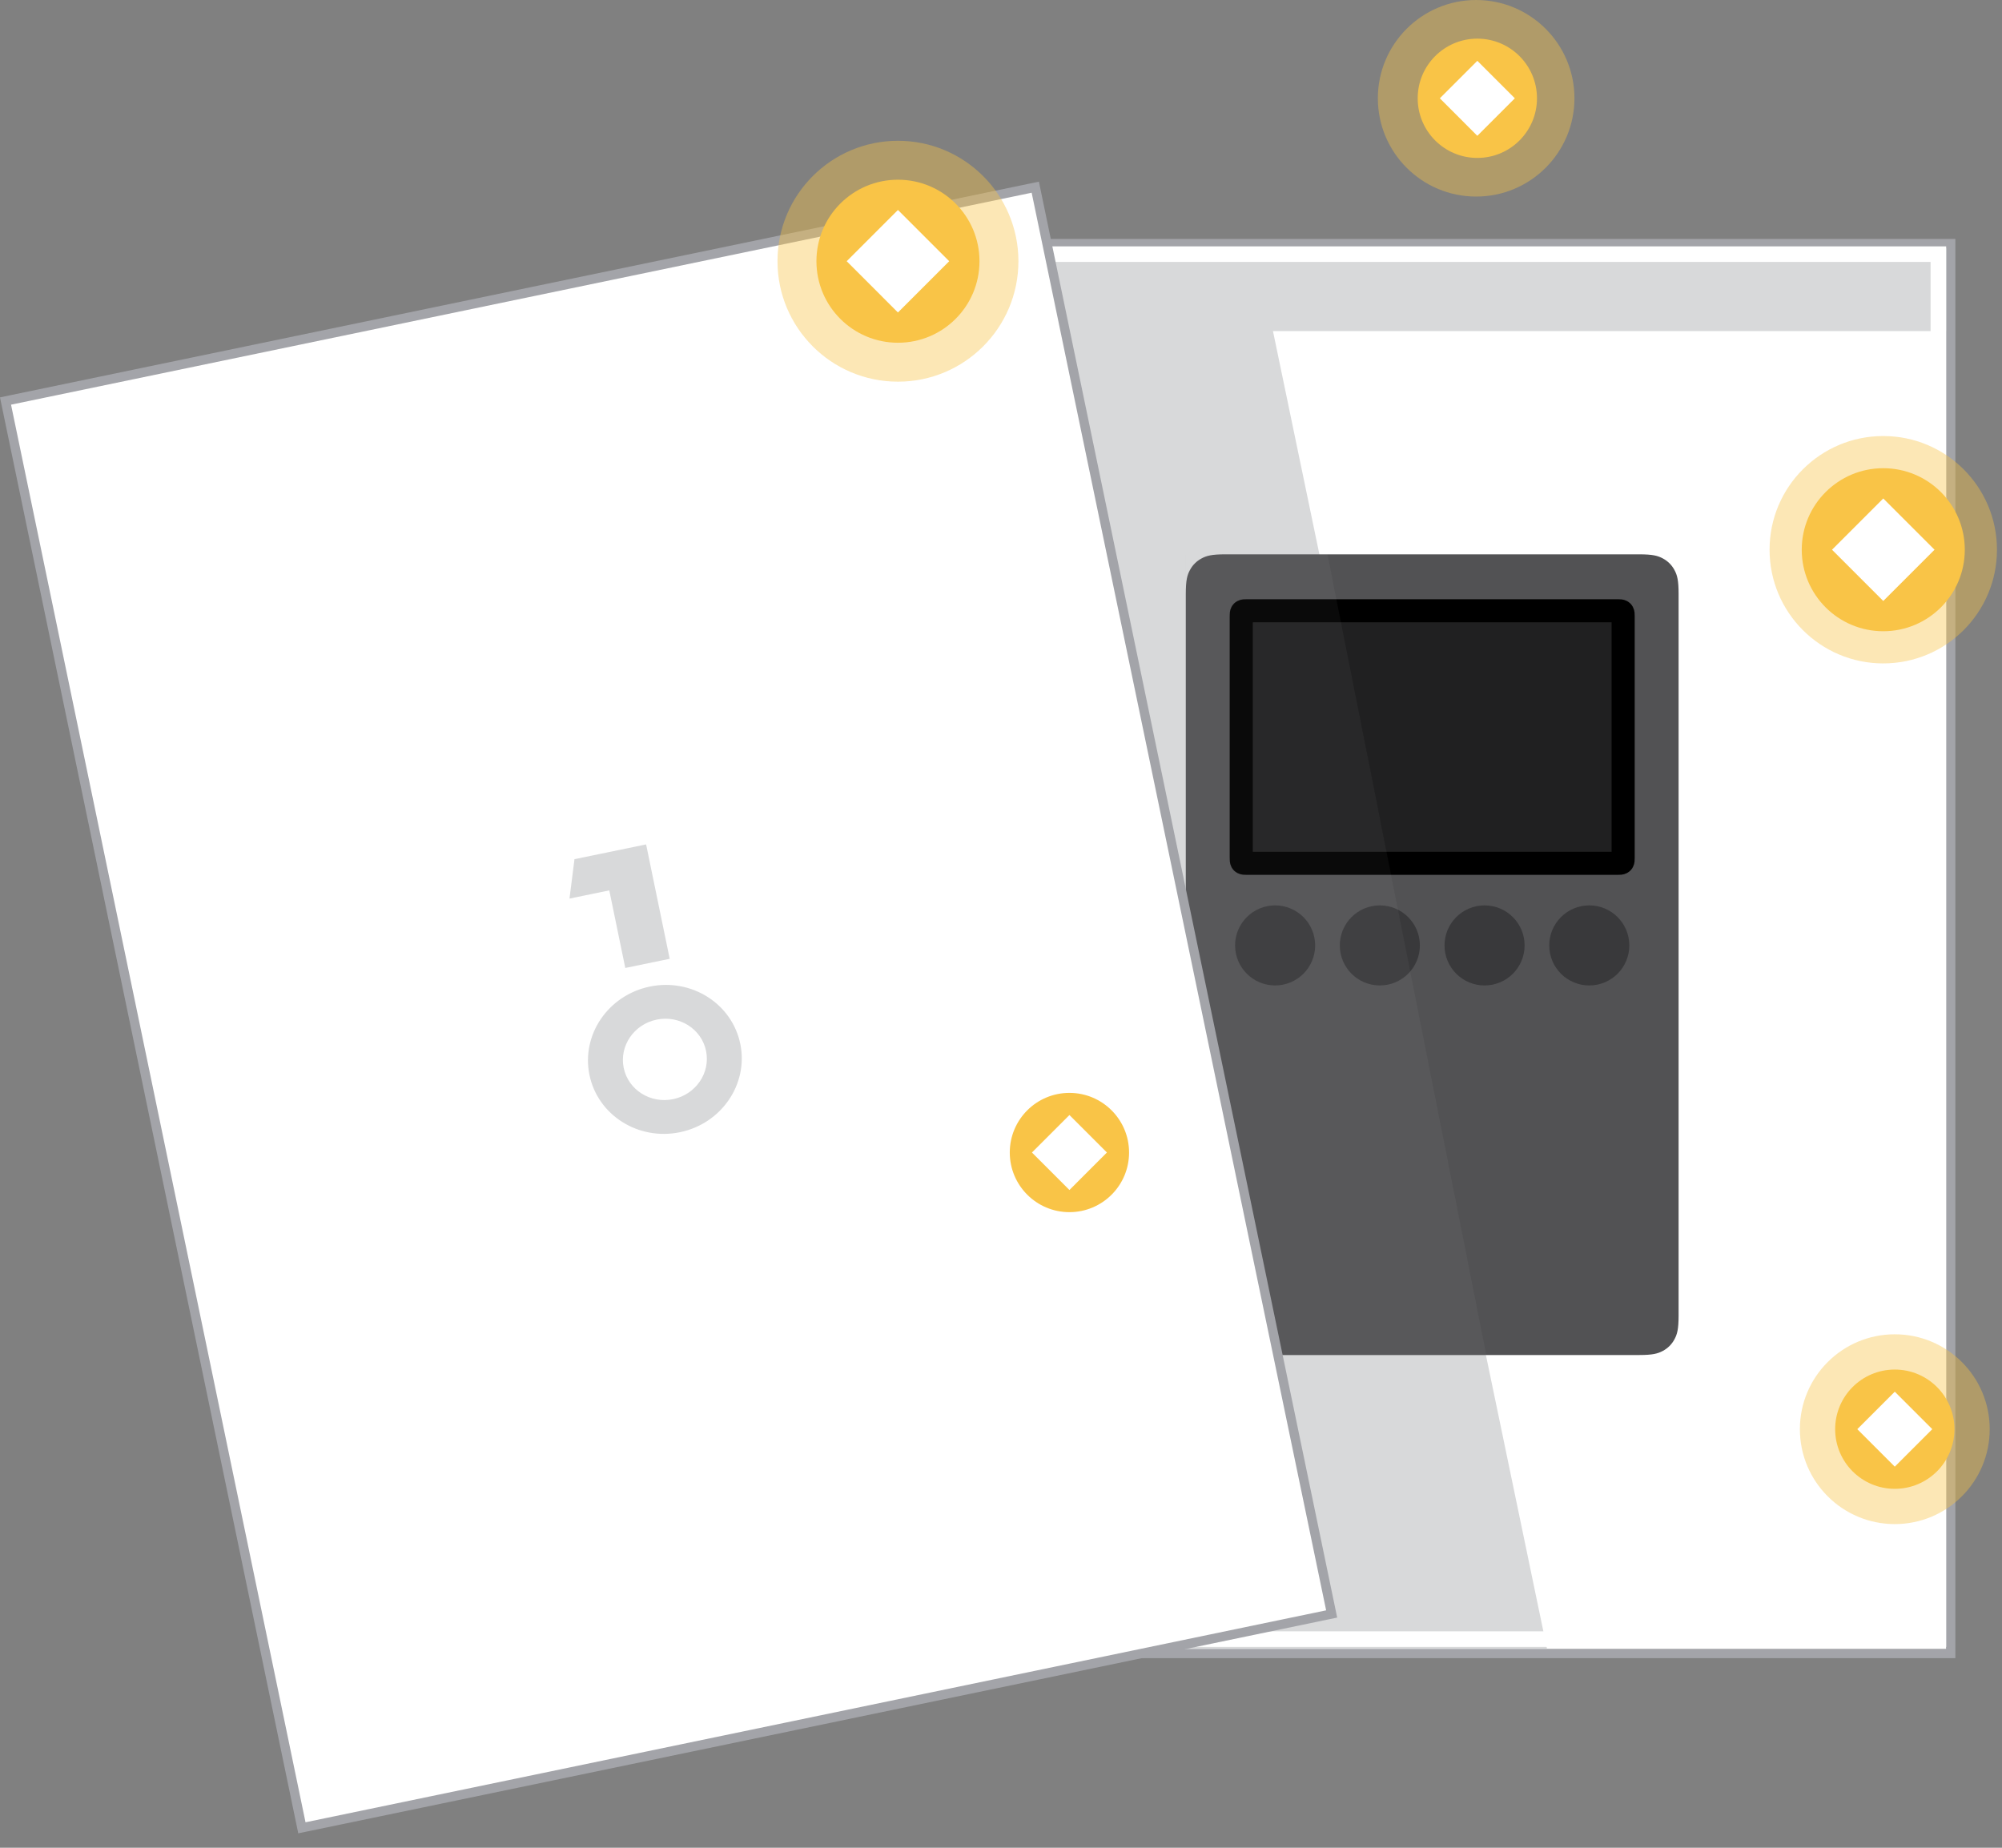 <svg width="130" height="120" viewBox="0 0 130 120" fill="none" xmlns="http://www.w3.org/2000/svg">
<rect x="0" y="0" width="130" height="120" fill="#808080" stroke="none"/>
<path d="M58.688 15.82H126.669V107.38H58.688V15.82Z" fill="white"/>
<path d="M126.366 16.124V107.08H58.99V16.124H126.365H126.366ZM126.971 15.517H58.384V107.687H126.972V15.517H126.971Z" fill="#A3A4A9"/>
<path d="M58.991 16.124H126.366V21.502H58.991V16.124Z" fill="#D8D9DA"/>
<path d="M81.542 16.125L100.454 107.078H65.261V16.125H81.542Z" fill="#D8D9DA"/>
<g clip-path="url(#clip0)">
<path fill-rule="evenodd" clip-rule="evenodd" d="M79.564 36H106.436C107.328 36 107.651 36.093 107.977 36.267C108.303 36.441 108.559 36.697 108.733 37.023C108.907 37.349 109 37.672 109 38.564V85.436C109 86.328 108.907 86.651 108.733 86.977C108.559 87.303 108.303 87.559 107.977 87.733C107.651 87.907 107.328 88 106.436 88H79.564C78.672 88 78.349 87.907 78.023 87.733C77.697 87.559 77.441 87.303 77.267 86.977C77.093 86.651 77 86.328 77 85.436V38.564C77 37.672 77.093 37.349 77.267 37.023C77.441 36.697 77.697 36.441 78.023 36.267C78.349 36.093 78.672 36 79.564 36Z" fill="#525254"/>
<path d="M82.8 63.999C84.236 63.999 85.4 62.835 85.4 61.399C85.4 59.963 84.236 58.799 82.8 58.799C81.364 58.799 80.2 59.963 80.2 61.399C80.2 62.835 81.364 63.999 82.8 63.999Z" fill="#39393B"/>
<path d="M89.6 63.999C91.036 63.999 92.2 62.835 92.2 61.399C92.2 59.963 91.036 58.799 89.6 58.799C88.164 58.799 87 59.963 87 61.399C87 62.835 88.164 63.999 89.6 63.999Z" fill="#39393B"/>
<path d="M96.4 63.999C97.836 63.999 99 62.835 99 61.399C99 59.963 97.836 58.799 96.4 58.799C94.964 58.799 93.8 59.963 93.8 61.399C93.8 62.835 94.964 63.999 96.4 63.999Z" fill="#39393B"/>
<path d="M103.2 63.999C104.636 63.999 105.8 62.835 105.8 61.399C105.8 59.963 104.636 58.799 103.2 58.799C101.764 58.799 100.6 59.963 100.6 61.399C100.6 62.835 101.764 63.999 103.2 63.999Z" fill="#39393B"/>
<path fill-rule="evenodd" clip-rule="evenodd" d="M105.061 39.666C105.193 39.667 105.25 39.67 105.305 39.699C105.332 39.714 105.353 39.735 105.367 39.762C105.398 39.82 105.4 39.881 105.4 40.035V55.697C105.4 55.851 105.398 55.913 105.367 55.971C105.353 55.998 105.332 56.019 105.305 56.033C105.247 56.064 105.185 56.066 105.031 56.066H80.969C80.815 56.066 80.754 56.064 80.696 56.033C80.669 56.019 80.647 55.998 80.633 55.971C80.602 55.913 80.6 55.851 80.6 55.697L80.6 40.006C80.6 39.873 80.604 39.816 80.633 39.762C80.647 39.735 80.669 39.714 80.696 39.699C80.754 39.668 80.815 39.666 80.969 39.666L105.061 39.666Z" fill="#202021" stroke="black" stroke-width="1.5"/>
<path d="M76 35H86L98 95.5L76 98V35Z" fill="#D8D9DA" fill-opacity="0.05"/>
</g>
<path d="M125.363 17.011V105.945H60.01V17.011H125.363ZM126.373 16H59V106.956H126.375V16H126.373Z" fill="white"/>
<path d="M0.358 26.045L67.227 12.161L86.467 104.821L19.597 118.706L0.358 26.045Z" fill="white"/>
<path d="M66.991 12.516L86.113 104.582L19.839 118.346L0.717 26.281L66.99 12.516H66.991ZM67.46 11.798L66.867 11.921L0.594 25.683L0 25.809L0.123 26.404L19.245 118.47L19.368 119.063L19.962 118.94L86.236 105.175L86.83 105.052L86.707 104.458L67.585 12.393L67.461 11.798H67.46Z" fill="#A3A4A9"/>
<path opacity="0.4" d="M122.29 43.084C126.368 43.084 129.673 39.779 129.673 35.701C129.673 31.623 126.368 28.318 122.29 28.318C118.212 28.318 114.907 31.623 114.907 35.701C114.907 39.779 118.212 43.084 122.29 43.084Z" fill="#F9C447"/>
<path opacity="0.4" d="M123.039 98.98C126.443 98.98 129.202 96.221 129.202 92.817C129.202 89.413 126.443 86.654 123.039 86.654C119.635 86.654 116.876 89.413 116.876 92.817C116.876 96.221 119.635 98.98 123.039 98.98Z" fill="#F9C447"/>
<path opacity="0.4" d="M95.854 12.766C99.379 12.766 102.237 9.908 102.237 6.383C102.237 2.858 99.379 0 95.854 0C92.329 0 89.471 2.858 89.471 6.383C89.471 9.908 92.329 12.766 95.854 12.766Z" fill="#F9C447"/>
<path opacity="0.4" d="M58.309 24.787C62.629 24.787 66.131 21.285 66.131 16.965C66.131 12.645 62.629 9.143 58.309 9.143C53.989 9.143 50.487 12.645 50.487 16.965C50.487 21.285 53.989 24.787 58.309 24.787Z" fill="#F9C447"/>
<path d="M58.309 22.259C61.233 22.259 63.603 19.889 63.603 16.965C63.603 14.041 61.233 11.671 58.309 11.671C55.385 11.671 53.015 14.041 53.015 16.965C53.015 19.889 55.385 22.259 58.309 22.259Z" fill="#F9C447"/>
<path d="M58.308 13.636L61.637 16.964L58.308 20.293L54.98 16.964L58.308 13.636Z" fill="white"/>
<path d="M122.29 40.995C125.214 40.995 127.584 38.625 127.584 35.701C127.584 32.777 125.214 30.407 122.29 30.407C119.366 30.407 116.996 32.777 116.996 35.701C116.996 38.625 119.366 40.995 122.29 40.995Z" fill="#F9C447"/>
<path d="M122.29 32.372L125.619 35.701L122.29 39.029L118.962 35.701L122.29 32.372Z" fill="white"/>
<path d="M95.931 10.256C98.07 10.256 99.804 8.522 99.804 6.383C99.804 4.244 98.07 2.51 95.931 2.51C93.792 2.51 92.058 4.244 92.058 6.383C92.058 8.522 93.792 10.256 95.931 10.256Z" fill="#F9C447"/>
<path d="M95.931 3.95L98.366 6.384L95.93 8.82L93.496 6.385L95.931 3.95Z" fill="white"/>
<path d="M69.443 78.722C71.582 78.722 73.316 76.988 73.316 74.849C73.316 72.71 71.582 70.976 69.443 70.976C67.304 70.976 65.57 72.71 65.57 74.849C65.57 76.988 67.304 78.722 69.443 78.722Z" fill="#F9C447"/>
<path d="M69.444 72.414L71.878 74.848L69.444 77.283L67.009 74.848L69.444 72.414Z" fill="white"/>
<path d="M123.039 96.69C125.178 96.69 126.912 94.956 126.912 92.817C126.912 90.678 125.178 88.944 123.039 88.944C120.9 88.944 119.166 90.678 119.166 92.817C119.166 94.956 120.9 96.69 123.039 96.69Z" fill="#F9C447"/>
<path d="M123.038 90.382L125.473 92.816L123.038 95.251L120.604 92.816L123.038 90.382Z" fill="white"/>
<path fill-rule="evenodd" clip-rule="evenodd" d="M42.199 64.071C44.903 63.514 47.532 65.179 48.071 67.792C48.609 70.404 46.853 72.974 44.149 73.531C41.444 74.089 38.815 72.423 38.277 69.811C37.738 67.198 39.494 64.629 42.199 64.071ZM42.641 66.218C41.165 66.523 40.206 67.926 40.5 69.352C40.794 70.779 42.23 71.688 43.706 71.384C45.183 71.079 46.142 69.676 45.848 68.25C45.553 66.823 44.118 65.914 42.641 66.218ZM41.955 54.839L43.487 62.268L40.603 62.863L39.564 57.825L36.98 58.358L37.304 55.798L41.955 54.839Z" fill="#D8D9DA"/>
<defs>
<clipPath id="clip0">
<rect width="32" height="52" fill="white" transform="translate(77 36)"/>
</clipPath>
</defs>
</svg>
